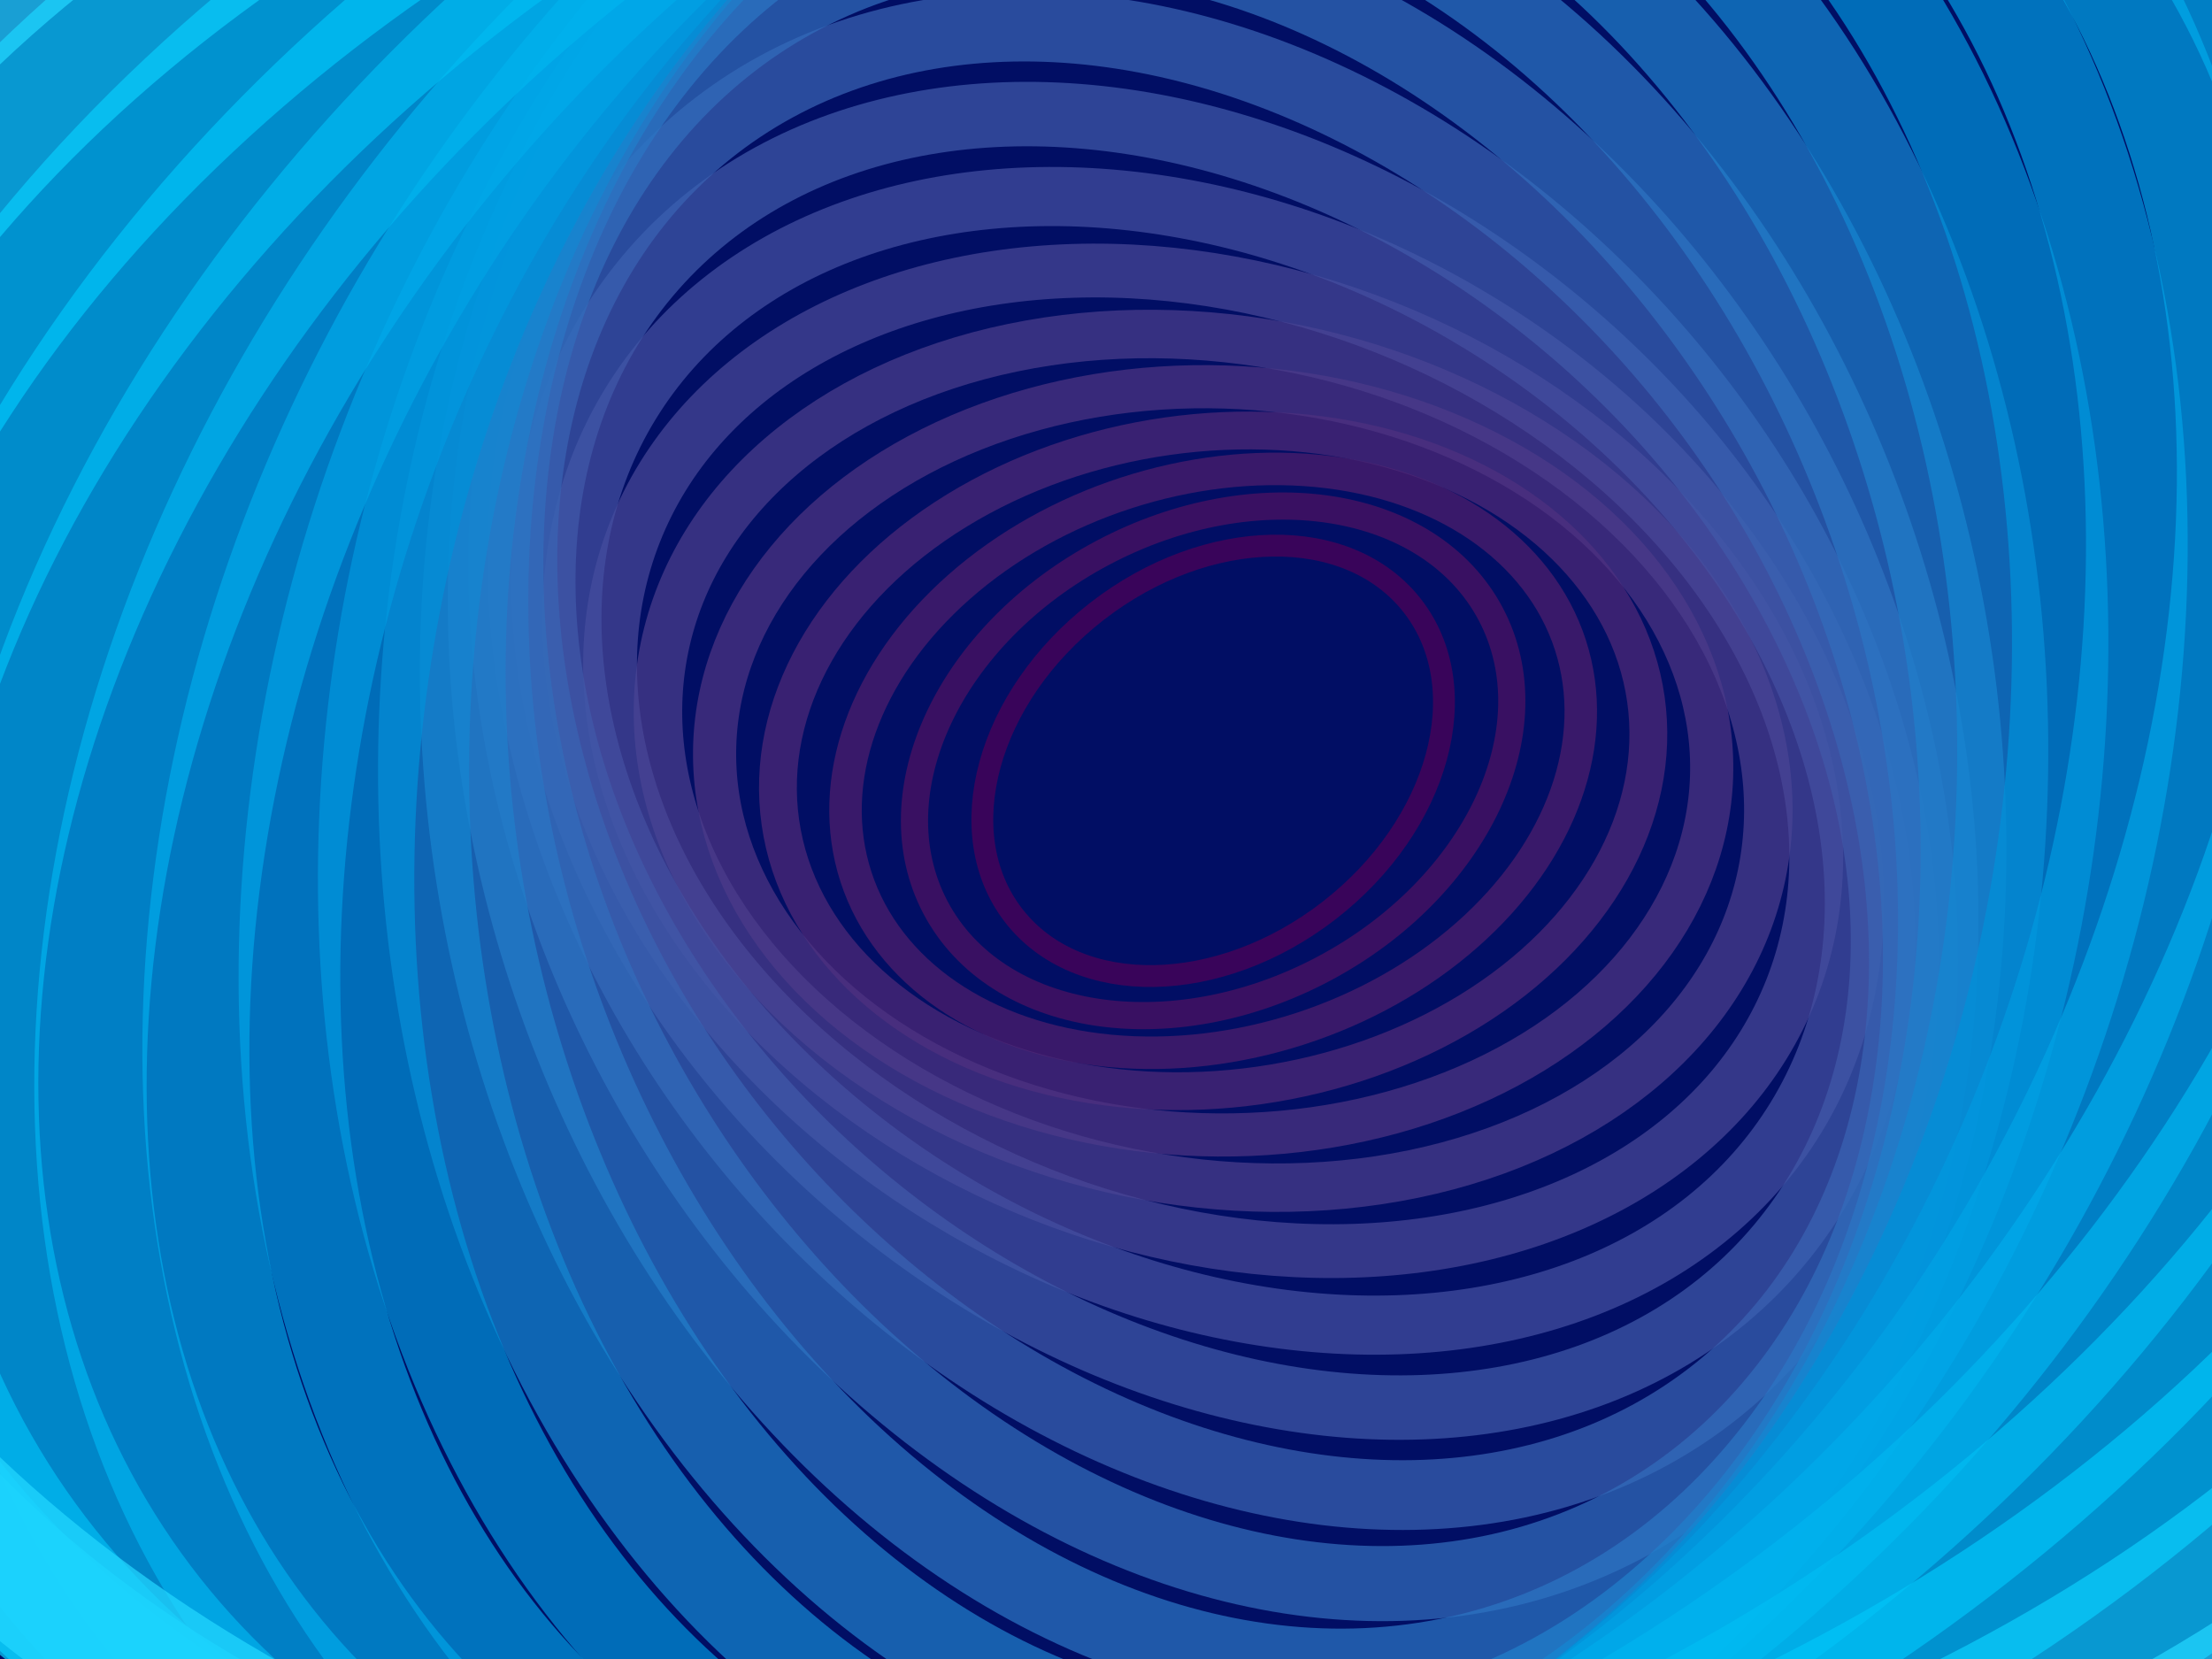 ﻿<svg xmlns='http://www.w3.org/2000/svg' viewBox='0 0 2000 1500'><rect fill='#010E64' width='2000' height='1500'/><defs><ellipse fill='none' stroke-width='51.9' stroke-opacity='0.72' id='a' rx='600' ry='450'/></defs><g  transform='scale(0.937)' style='transform-origin:center'><g  transform='rotate(180 0 0)' style='transform-origin:center'><g  transform='rotate(-158.4 0 0)' style='transform-origin:center'><g transform='translate(1000 750)'><use  stroke='#4F0057' href='#a' transform='rotate(-59.4 0 0) scale(0.406)'/><use  stroke='#501162' href='#a' transform='rotate(-49.5 0 0) scale(0.505)'/><use  stroke='#501e6d' href='#a' transform='rotate(-39.6 0 0) scale(0.604)'/><use  stroke='#4f2978' href='#a' transform='rotate(-29.7 0 0) scale(0.703)'/><use  stroke='#4e3483' href='#a' transform='rotate(-19.8 0 0) scale(0.802)'/><use  stroke='#4c3d8d' href='#a' transform='rotate(-9.9 0 0) scale(0.901)'/><use  stroke='#494797' href='#a' transform=''/><use  stroke='#4550a1' href='#a' transform='rotate(9.9 0 0) scale(1.099)'/><use  stroke='#4059aa' href='#a' transform='rotate(19.8 0 0) scale(1.198)'/><use  stroke='#3a63b3' href='#a' transform='rotate(29.7 0 0) scale(1.297)'/><use  stroke='#336cbc' href='#a' transform='rotate(39.6 0 0) scale(1.396)'/><use  stroke='#2b75c4' href='#a' transform='rotate(49.5 0 0) scale(1.495)'/><use  stroke='#217ecb' href='#a' transform='rotate(59.4 0 0) scale(1.594)'/><use  stroke='#1487d2' href='#a' transform='rotate(69.3 0 0) scale(1.693)'/><use  stroke='#0090d9' href='#a' transform='rotate(79.2 0 0) scale(1.792)'/><use  stroke='#0099df' href='#a' transform='rotate(89.1 0 0) scale(1.891)'/><use  stroke='#00a2e5' href='#a' transform='rotate(99 0 0) scale(1.99)'/><use  stroke='#00abea' href='#a' transform='rotate(108.9 0 0) scale(2.089)'/><use  stroke='#00b4ef' href='#a' transform='rotate(118.8 0 0) scale(2.188)'/><use  stroke='#00bdf3' href='#a' transform='rotate(128.7 0 0) scale(2.287)'/><use  stroke='#00c5f8' href='#a' transform='rotate(138.6 0 0) scale(2.386)'/><use  stroke='#0ccefb' href='#a' transform='rotate(148.5 0 0) scale(2.485)'/><use  stroke='#23D7FF' href='#a' transform='rotate(158.4 0 0) scale(2.584)'/></g></g></g></g></svg>